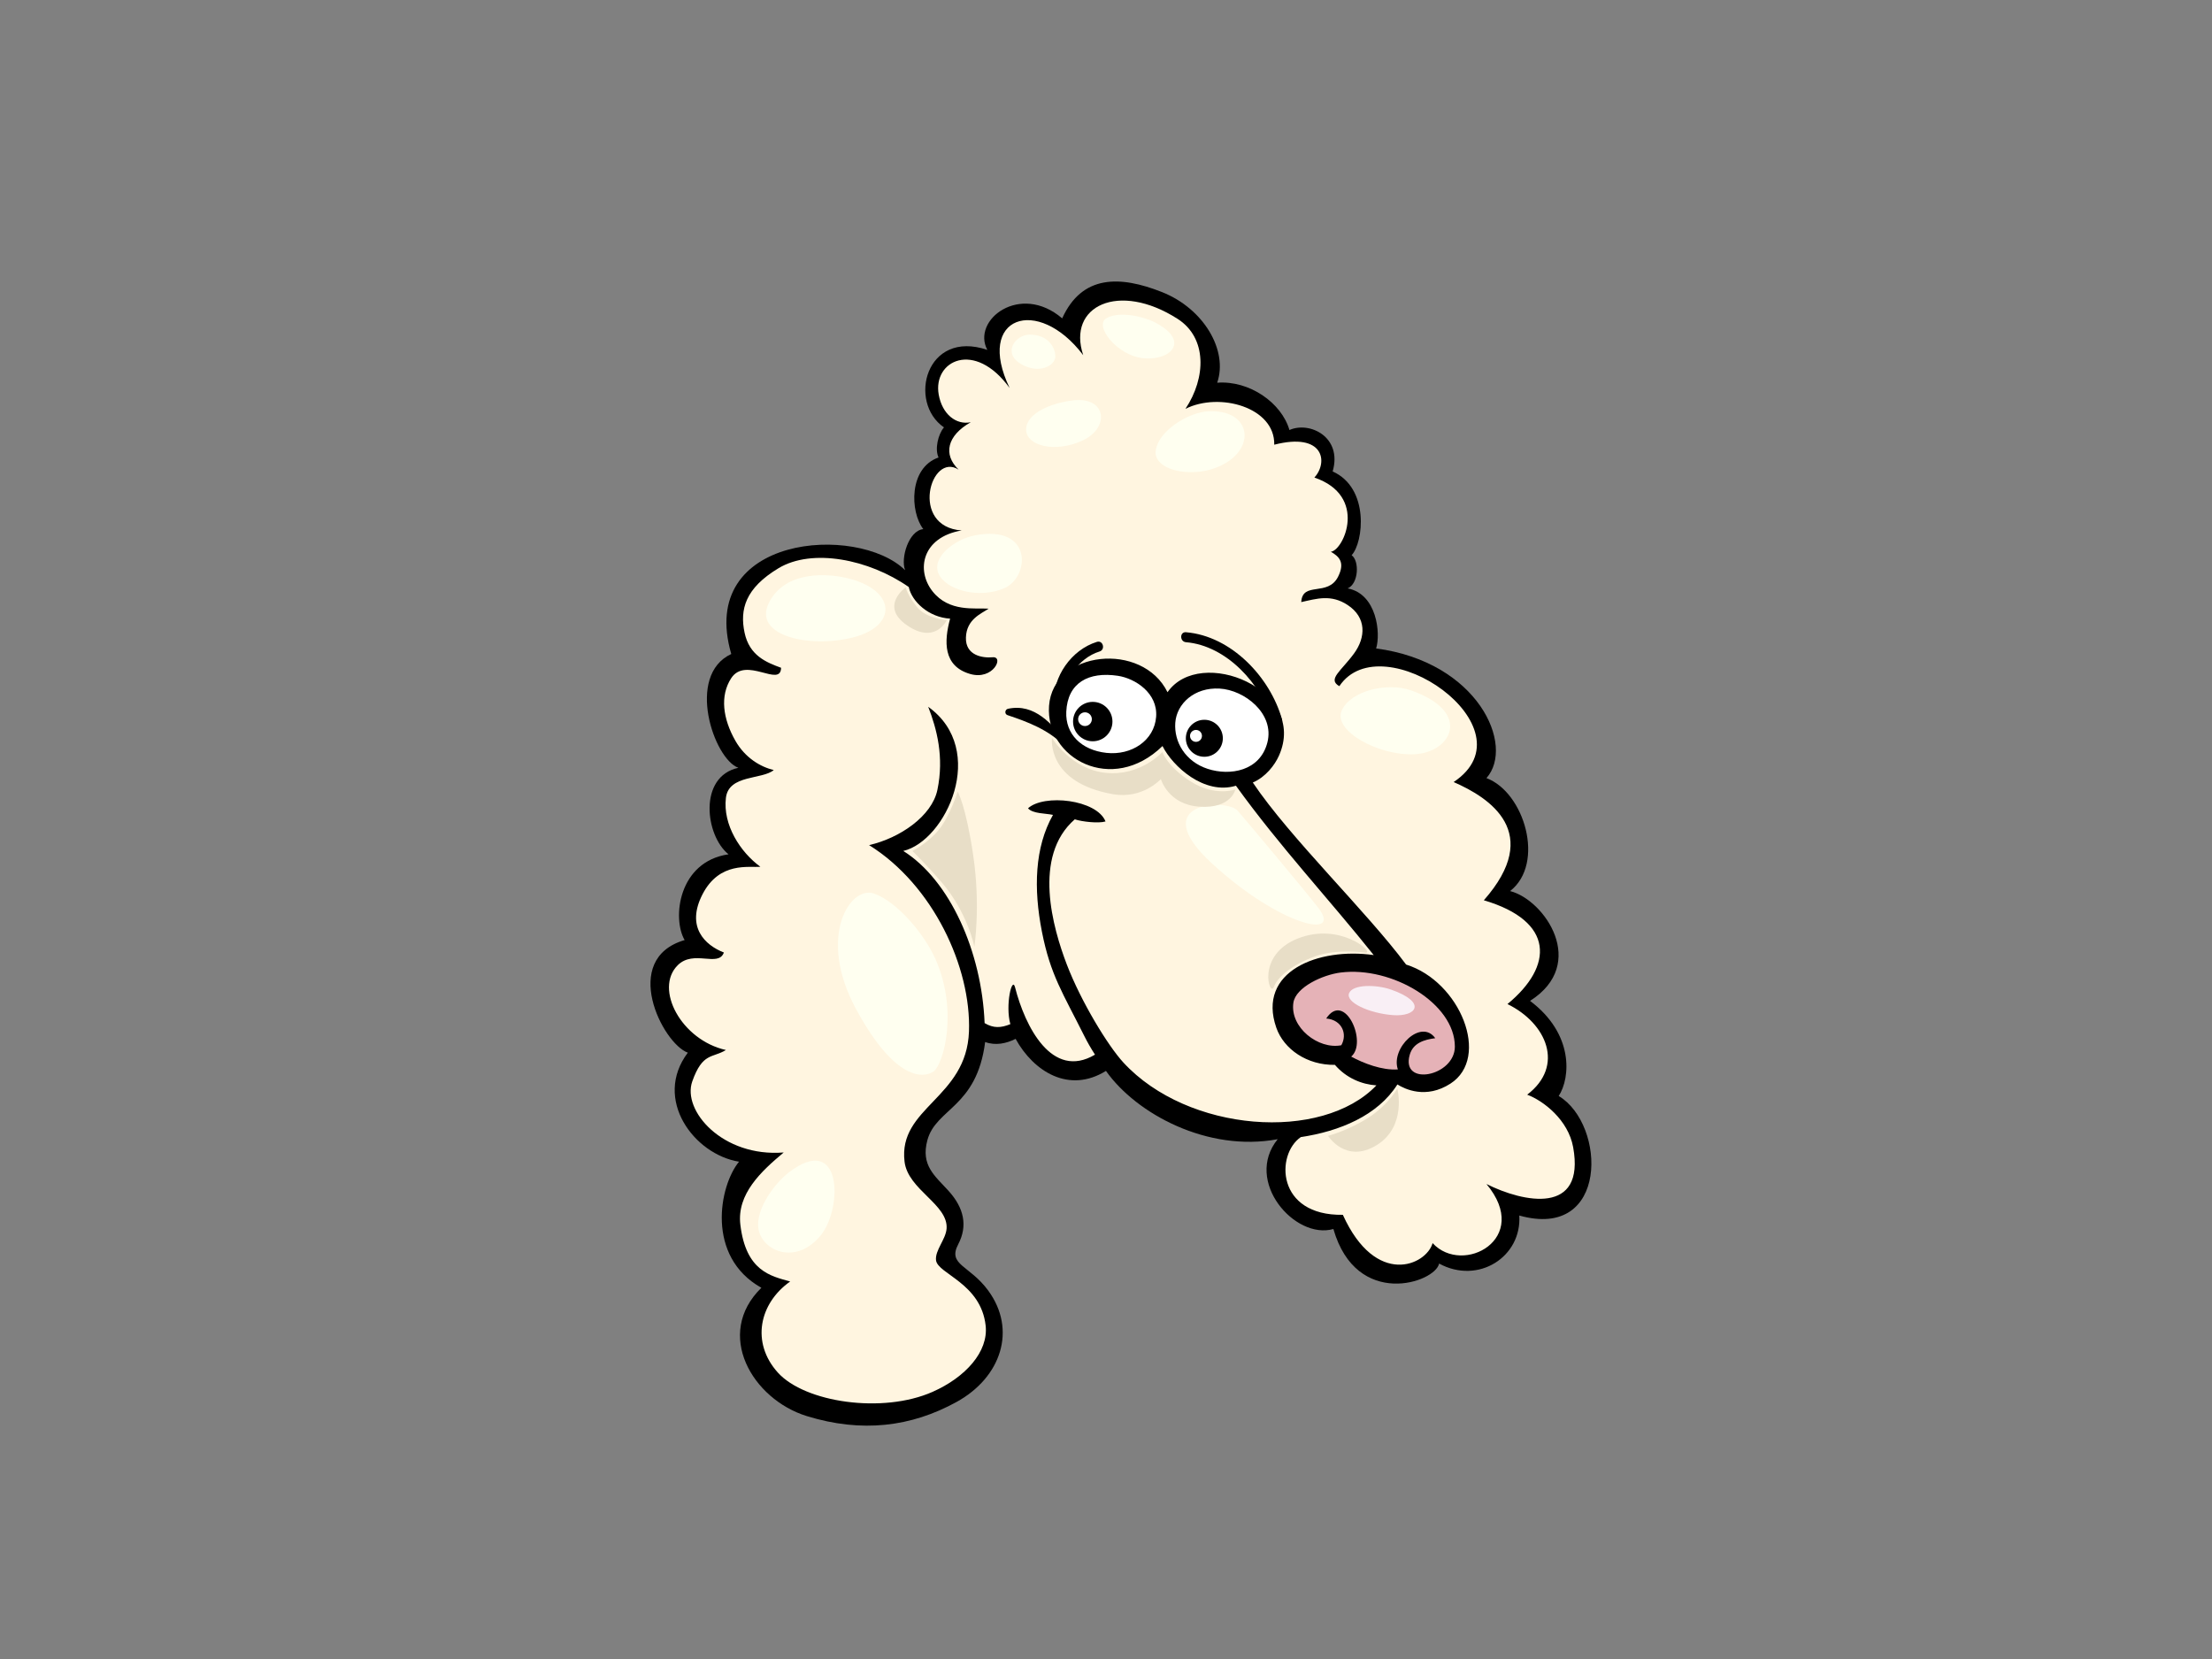 <?xml version="1.0" encoding="utf-8"?>
<!-- Generator: Adobe Illustrator 17.0.0, SVG Export Plug-In . SVG Version: 6.00 Build 0)  -->
<!DOCTYPE svg PUBLIC "-//W3C//DTD SVG 1.1//EN" "http://www.w3.org/Graphics/SVG/1.1/DTD/svg11.dtd">
<svg version="1.1" id="Layer_1" xmlns="http://www.w3.org/2000/svg" xmlns:xlink="http://www.w3.org/1999/xlink" x="0px" y="0px"
	 width="800px" height="600px" viewBox="0 0 800 600" enable-background="new 0 0 800 600" xml:space="preserve">
<rect x="0" y="0" width="800" height="600" fill="#808080" stroke="none"/>
<g>
	<path d="M549.475,439.611c0.939,14.902-14.795,25.091-29.001,17.375c-1.381,6.876-29.876,16.563-38.237-12.501
		c-13.888,3.998-32.483-17.287-20.134-32.484c-25.267,4.75-51.114-9.11-62.118-24.694c-13.356,8.289-26.169,0.251-32.676-11.588
		c-3.42,1.709-7.272,2.504-11.018,1.14c-3.04,23.748-17.783,23.918-20.898,35.525c-2.425,9.049,2.629,12.794,7.598,18.237
		c5.727,6.267,7.021,12.786,3.569,19.37c-3.959,7.535,4.071,7.521,10.834,16.745c10.448,14.247,4.625,31.435-11.395,40.273
		c-16.527,9.12-34.408,11.232-54.166,5.151c-19.758-6.081-33.569-29.679-16.469-46.416c-20.159-11.288-15.259-36.918-8.079-45.606
		c-16.244-2.591-31.211-22.585-18.522-39.429c-9.154-3.287-24.585-33.865-1.153-40.723c-4.579-7.776-2.308-28.406,15.875-31.016
		c-8.441-6.71-11.014-28.145,3.561-31.291c-8.86-3.14-19.148-33.433-2.571-41.151c-12.576-43.152,45.725-47.154,62.875-30.302
		c-1.712-4.285,1.271-14.362,6.574-14.862c-4.856-6.287-5.271-22.166,5.517-25.912c-1.404-2.95-0.212-8.359,1.956-10.879
		c-13.206-9.092-6.574-35.565,15.68-28.03c-5.757-10.797,11.841-24.433,27.076-11.403c7.196-15.888,20.986-15.495,36.106-9.503
		c15.119,5.994,23.955,21.119,19.956,32.779c11.618-0.895,23.278,7.242,26.127,17.107c7.266-3.266,19.249,2.494,15.631,14.985
		c13.434,6.002,11.146,25.721,6.859,30.292c2.858,2.003,2.573,10.291-1.432,12.002c10.577,1.999,12.005,16.289,10.291,21.72
		c36.869,4.859,50.335,35.07,39.906,46.893c13.707,5.11,21.342,30.861,8.554,40.853c12.487,3.179,28.322,26.317,7.21,39.714
		c15.919,11.931,14.632,27.819,10.369,34.4C580.948,406.702,581.866,448.707,549.475,439.611z"/>
	<path fill="#FFF5E0" d="M537.597,428.213c16.576,19.843-8.594,33.24-19.477,21.375c-2.256,8.004-20.494,16.172-32.462-10.233
		c-24.127,0.38-24.316-21.847-15.198-28.115c14.058-2.09,27.834-7.811,34.929-19.036c2.636,1.654,10.315,5.422,19.186-0.299
		c14.631-9.426,3.524-36.953-16.035-43.058c-14.28-19.196-41.916-45.714-55.445-65.836c4.623-1.979,7.92-6.27,9.443-9.676
		c10.703-23.901-28.476-39.957-40.289-22.986c-9.071-18.476-41.411-15.147-42.85,4.937c-1.354,18.979,22.779,32.289,41.039,14.529
		c3.678,7.37,15.111,17.813,26.555,14.352c15.848,21.999,33.733,41.072,49.832,61.249c-20.008-2.858-42.328,5.898-35.233,26.262
		c2.712,7.787,11.133,13.605,21.193,13.441c4.124,4.779,9.736,7.085,15.014,7.419c-19.74,20.603-68.181,17.047-91.493-8.242
		c-5.71-6.195-15.398-22.219-20.457-35.415c-5.056-13.202-12.536-39.154,2.862-52.563c2.636,0.875,8.574,1.539,11.118,0.77
		c-3.207-7.982-22.337-10.01-28.031-4.75c1.735,1.999,6.353,1.776,9.029,2.376c-6.634,11.716-7.073,26.671-3.993,42.289
		c3.077,15.617,7.476,21.996,15.395,37.828c1.01,2.022,2.278,4.257,3.794,6.599c-15.628,9.259-25.339-10.339-28.906-24.329
		c-1.091-4.276-3.608,6.458-1.709,13.297c-3.397,1.379-6.077,1.54-9.31-0.38c-1.035-25.894-12.605-51.701-29.415-62.264
		c15.38-3.613,30.794-36.511,9.02-52.127c3.081,7.918,5.817,18.129,3.317,30.061c-1.997,9.529-13.654,17.445-24.705,19.955
		c23.15,14.426,36.967,44.212,36.126,67.431c-0.882,24.196-25.67,27.399-23.297,47.062c1.234,10.204,15.854,15.444,15.203,24.227
		c-0.292,3.894-4.258,7.861-3.817,11.448c0.619,4.924,16.264,8.257,17.948,23.631c1.031,9.406-7.259,18.652-19.188,23.936
		c-18.076,8.006-46.194,3.859-55.966-6.967c-9.765-10.832-6.763-25.019,4.453-32.941c-7.036-1.979-15.999-3.711-18.016-20.538
		c-1.339-11.13,7.579-19.352,15.677-26.127c-22.109,1.771-36.806-15.139-33.068-25.696c3.735-10.557,7.254-8.357,12.167-11.357
		c-16.13-3.6-25.992-22.108-17.444-30.651c5.783-5.786,14.731,0.88,16.713-4.613c-6.818-2.641-13.857-9.243-7.7-21.116
		c6.159-11.88,16.79-9.499,20.895-9.896c-7.256-5.281-13.635-15.183-12.464-24.939c1.012-8.448,13.125-6.516,17.303-10.039
		c-4.778-1.124-10.334-4.395-13.856-10.553c-4.566-7.998-5.667-16.292-1.542-22.656c5.281-8.132,17.925,3.562,18.048-3.78
		c-5.292-1.942-11.449-4.352-13.208-12.713c-1.758-8.359,0.223-16.058,12.315-23.317c12.099-7.255,32.549-3.296,47.071,6.82
		c1.101,5.28,7.256,10.999,14.955,11.44c-2.198,8.139-2.64,17.157,7.258,20.014c8.34,2.404,12.384-6.446,8.095-6.044
		c-3.475,0.322-9.854-0.552-9.634-7.155c0.219-6.599,5.499-8.578,8.207-10.422c-4.906-0.35-14.277,1.361-20.304-6.295
		c-6.028-7.646-3.741-19.57,10.557-21.992c-18.916-1.319-11.301-28.535-1.101-21.993c-5.718-5.501-4.178-12.32,4.396-17.154
		c-5.274,1.096-10.337-2.86-11.601-10.004c-2.162-12.202,12.923-19.911,25.654-2.372c-12.507-25.896,10.143-33.592,26.606-11.879
		c-5.907-17.756,12.789-26.776,34.119-13.139c10.75,6.866,10.343,21.338,2.862,32.554c12.318-6.161,32.421-0.548,32.113,12.974
		c18.035-4.617,19.576,6.383,14.516,11.878c19.465,6.656,10.606,26.374,5.941,26.834c2.763,1.603,5.334,3.637,2.635,9.02
		c-3.699,7.381-12.904,1.54-13.327,9.192c5.627-1.239,10.763-2.905,16.773,1.047c6.901,4.536,6.573,11.718,2.327,17.524
		c-4.678,6.402-9.744,9.338-5.322,11.836c15.376-22.997,70.593,15.167,41.335,34.676c13.019,5.663,32.505,18.253,10.924,42.755
		c25.645,7.568,25.238,23.805,8.549,37.538c14.251,6.974,20.749,22.403,7.128,32.774c5.904,2.211,14.841,9.115,16.629,19.003
		C573.414,439.53,551.087,434.968,537.597,428.213z"/>
	<path fill-rule="evenodd" clip-rule="evenodd" fill="#FFFFFF" d="M418.127,259.259c-0.659,8.576-8.907,14.021-17.978,13.029
		c-9.075-0.991-14.872-6.792-14.518-14.848c0.459-10.545,8.064-14.606,18.638-13.031
		C410.586,245.348,418.788,250.677,418.127,259.259z"/>
	<path fill-rule="evenodd" clip-rule="evenodd" fill="#FFFFFF" d="M458.376,268.495c-2.639,10.39-13.524,12.206-21.609,9.569
		c-8.084-2.644-12.205-9.736-11.711-16.662c0.496-6.932,6.931-12.867,16-12.37C450.13,249.525,461.016,258.103,458.376,268.495z"/>
	<path fill-rule="evenodd" clip-rule="evenodd" fill="#E5B2B7" d="M485.101,378.027c2.294-4.034,0.292-9.176-5.458-9.676
		c6.695-10.117,15.067,8.748,9.03,13.777c4.416,2.412,11.2,5.054,16.881,4.638c-2.674-7.725,8.419-18.484,13.52-11.288
		c-3.957,0.517-8.003,1.675-9.232,6.012c-3.299,11.651,16.328,7.802,16.328-2.971c0-15.67-22.798-29.12-41.3-26.793
		c-6.53,0.816-16.278,5.326-17.103,10.923C466.447,371.581,476.816,379.671,485.101,378.027z"/>
	<path fill-rule="evenodd" clip-rule="evenodd" fill="#FFFFF0" d="M417.303,116.405c-3.957-1.979-12.537-3.958-17.153-1.319
		c-4.622,2.639,3.957,13.856,13.857,14.518C423.9,130.263,430.5,123.003,417.303,116.405z"/>
	<path fill-rule="evenodd" clip-rule="evenodd" fill="#FFFFF0" d="M372.435,121.026c-5.278,0-9.899,6.599-3.301,10.555
		c6.602,3.96,12.541,0.659,12.541-2.639C381.674,125.641,379.033,121.026,372.435,121.026z"/>
	<path fill-rule="evenodd" clip-rule="evenodd" fill="#FFFFF0" d="M437.098,148.737c-7.369,0.337-18.474,7.259-19.134,14.52
		c-0.661,7.256,15.173,10.552,25.733,3.958C454.251,160.615,451.612,148.077,437.098,148.737z"/>
	<path fill-rule="evenodd" clip-rule="evenodd" fill="#FFFFF0" d="M388.273,144.776c-7.869,0.874-17.159,4.62-17.159,10.562
		c0,5.936,10.56,8.576,20.455,3.956C401.468,154.678,400.15,143.457,388.273,144.776z"/>
	<path fill-rule="evenodd" clip-rule="evenodd" fill="#FFFFF0" d="M352.643,193.607c-7.255,1.356-15.839,7.914-13.203,13.853
		c2.644,5.94,14.518,9.236,23.758,5.278C372.435,208.784,373.756,189.646,352.643,193.607z"/>
	<path fill-rule="evenodd" clip-rule="evenodd" fill="#FFFFF0" d="M307.777,209.439c-8.04-2.248-23.759-3.296-29.692,8.579
		c-5.939,11.874,14.515,16.497,30.353,12.536C324.268,226.594,324.268,214.055,307.777,209.439z"/>
	<path fill-rule="evenodd" clip-rule="evenodd" fill="#FFFFF0" d="M510.337,249.689c-8.462-2.987-21.77,0-25.074,7.262
		c-3.295,7.254,13.199,16.489,26.394,15.826C524.856,272.125,532.773,257.605,510.337,249.689z"/>
	<path fill-rule="evenodd" clip-rule="evenodd" fill="#FFFFF0" d="M476.69,328.209c-5.453-7.01-25.078-30.351-29.035-34.969
		c-3.958-4.622-33.649-3.303-9.235,19.131C462.832,334.805,485.924,340.083,476.69,328.209z"/>
	<path fill-rule="evenodd" clip-rule="evenodd" fill="#F9EFF5" d="M503.078,357.895c-5.321-1.86-13.854-1.976-15.173,1.323
		c-1.322,3.297,7.255,7.256,15.834,7.918C512.32,367.796,516.276,362.515,503.078,357.895z"/>
	<path fill-rule="evenodd" clip-rule="evenodd" fill="#E8DEC7" d="M446.776,285.533c0,0-7.346,2.642-16.012-2.824
		c-8.666-5.468-10.359-10.739-10.359-10.739s-7.914,8.85-20.534,7.535c-12.622-1.314-19.408-12.617-19.408-12.617
		s-2.125,16.101,22.042,20.34c10.737,1.885,17.333-5.461,17.333-5.461s2.636,9.231,13.943,9.984
		C445.369,292.52,446.776,285.533,446.776,285.533z"/>
	<path fill-rule="evenodd" clip-rule="evenodd" fill="#E8DEC7" d="M346.369,286.281c0,0-2.826,8.856-6.784,13.754
		c-3.959,4.902-9.608,7.726-9.608,7.726s5.088,4.966,10.551,11.302c9.421,10.93,11.87,23.359,11.87,23.359
		s2.263-14.695-0.376-32.776C349.384,291.556,346.369,286.281,346.369,286.281z"/>
	<path fill-rule="evenodd" clip-rule="evenodd" fill="#E8DEC7" d="M493.966,344.559c0,0-10.268-1.562-18.182,1.26
		c-7.91,2.826-13.562,7.157-15.07,11.115c-1.506,3.955-6.593-11.495,8.671-17.518C484.64,333.388,497.172,344.559,493.966,344.559z"
		/>
	<path fill-rule="evenodd" clip-rule="evenodd" fill="#E8DEC7" d="M342.414,224.312c0,0-7.346-0.569-10.738-4.71
		c-3.389-4.144-4.143-7.159-4.143-7.159s-9.607,6.783,0.565,13.753C338.271,233.17,342.414,224.312,342.414,224.312z"/>
	<path fill-rule="evenodd" clip-rule="evenodd" fill="#E8DEC7" d="M505.36,393.666c0,0-3.014,5.649-10.17,10.359
		c-7.157,4.71-14.883,6.779-14.883,6.779s6.405,10.177,17.518,3.394C508.942,407.415,505.36,393.666,505.36,393.666z"/>
	<path fill-rule="evenodd" clip-rule="evenodd" fill="#FFFFF0" d="M338.271,346.754c-3.809-8.544-13.375-20.346-22.044-23.549
		c-8.664-3.204-20.907,15.456-6.59,41.821c14.316,26.371,24.676,24.872,28.066,22.42
		C341.098,384.998,346.749,365.784,338.271,346.754z"/>
	<path fill-rule="evenodd" clip-rule="evenodd" fill="#FFFFF0" d="M285.333,423.991c-5.658,4.322-13.375,15.065-10.545,22.227
		c2.819,7.163,13.936,10.545,22.039,0.566C304.927,436.8,304.548,409.3,285.333,423.991z"/>
	<path fill-rule="evenodd" clip-rule="evenodd" d="M428.929,228.656c16.38,1.373,30.424,16.223,34.722,31.504
		c0.632,2.25-2.846,3.197-3.478,0.96c-3.826-13.607-16.527-27.625-31.244-28.856C426.627,232.069,426.611,228.464,428.929,228.656z"
		/>
	<path fill-rule="evenodd" clip-rule="evenodd" d="M396.707,232.143c2.225-0.692,3.171,2.788,0.963,3.477
		c-7.782,2.416-13.291,10.746-12.995,18.799c0.091,2.327-3.517,2.321-3.601,0C380.713,244.744,387.444,235.026,396.707,232.143z"/>
	<path fill-rule="evenodd" clip-rule="evenodd" d="M388.086,260.962c0,3.937,3.187,7.127,7.121,7.127
		c3.937,0,7.124-3.189,7.124-7.127c0-3.932-3.187-7.119-7.124-7.119C391.273,253.843,388.086,257.03,388.086,260.962z"/>
	<path fill-rule="evenodd" clip-rule="evenodd" d="M428.877,267.006c0,3.697,2.993,6.692,6.69,6.692
		c3.696,0,6.689-2.995,6.689-6.692c0-3.693-2.993-6.688-6.689-6.688C431.87,260.318,428.877,263.313,428.877,267.006z"/>
	<circle fill-rule="evenodd" clip-rule="evenodd" fill="#FFFFFF" cx="392.401" cy="260.1" r="2.482"/>
	<circle fill-rule="evenodd" clip-rule="evenodd" fill="#FFFFFF" cx="432.545" cy="266.144" r="2.158"/>
	<path fill-rule="evenodd" clip-rule="evenodd" d="M364.565,256.335c9.746-2.052,15.812,5.62,21.427,12.125
		c0.636,0.738-0.594,1.846-1.268,1.15c-5.472-5.658-13.056-8.548-20.342-10.971C363.213,258.251,363.417,256.576,364.565,256.335z"
		/>
</g>
</svg>
